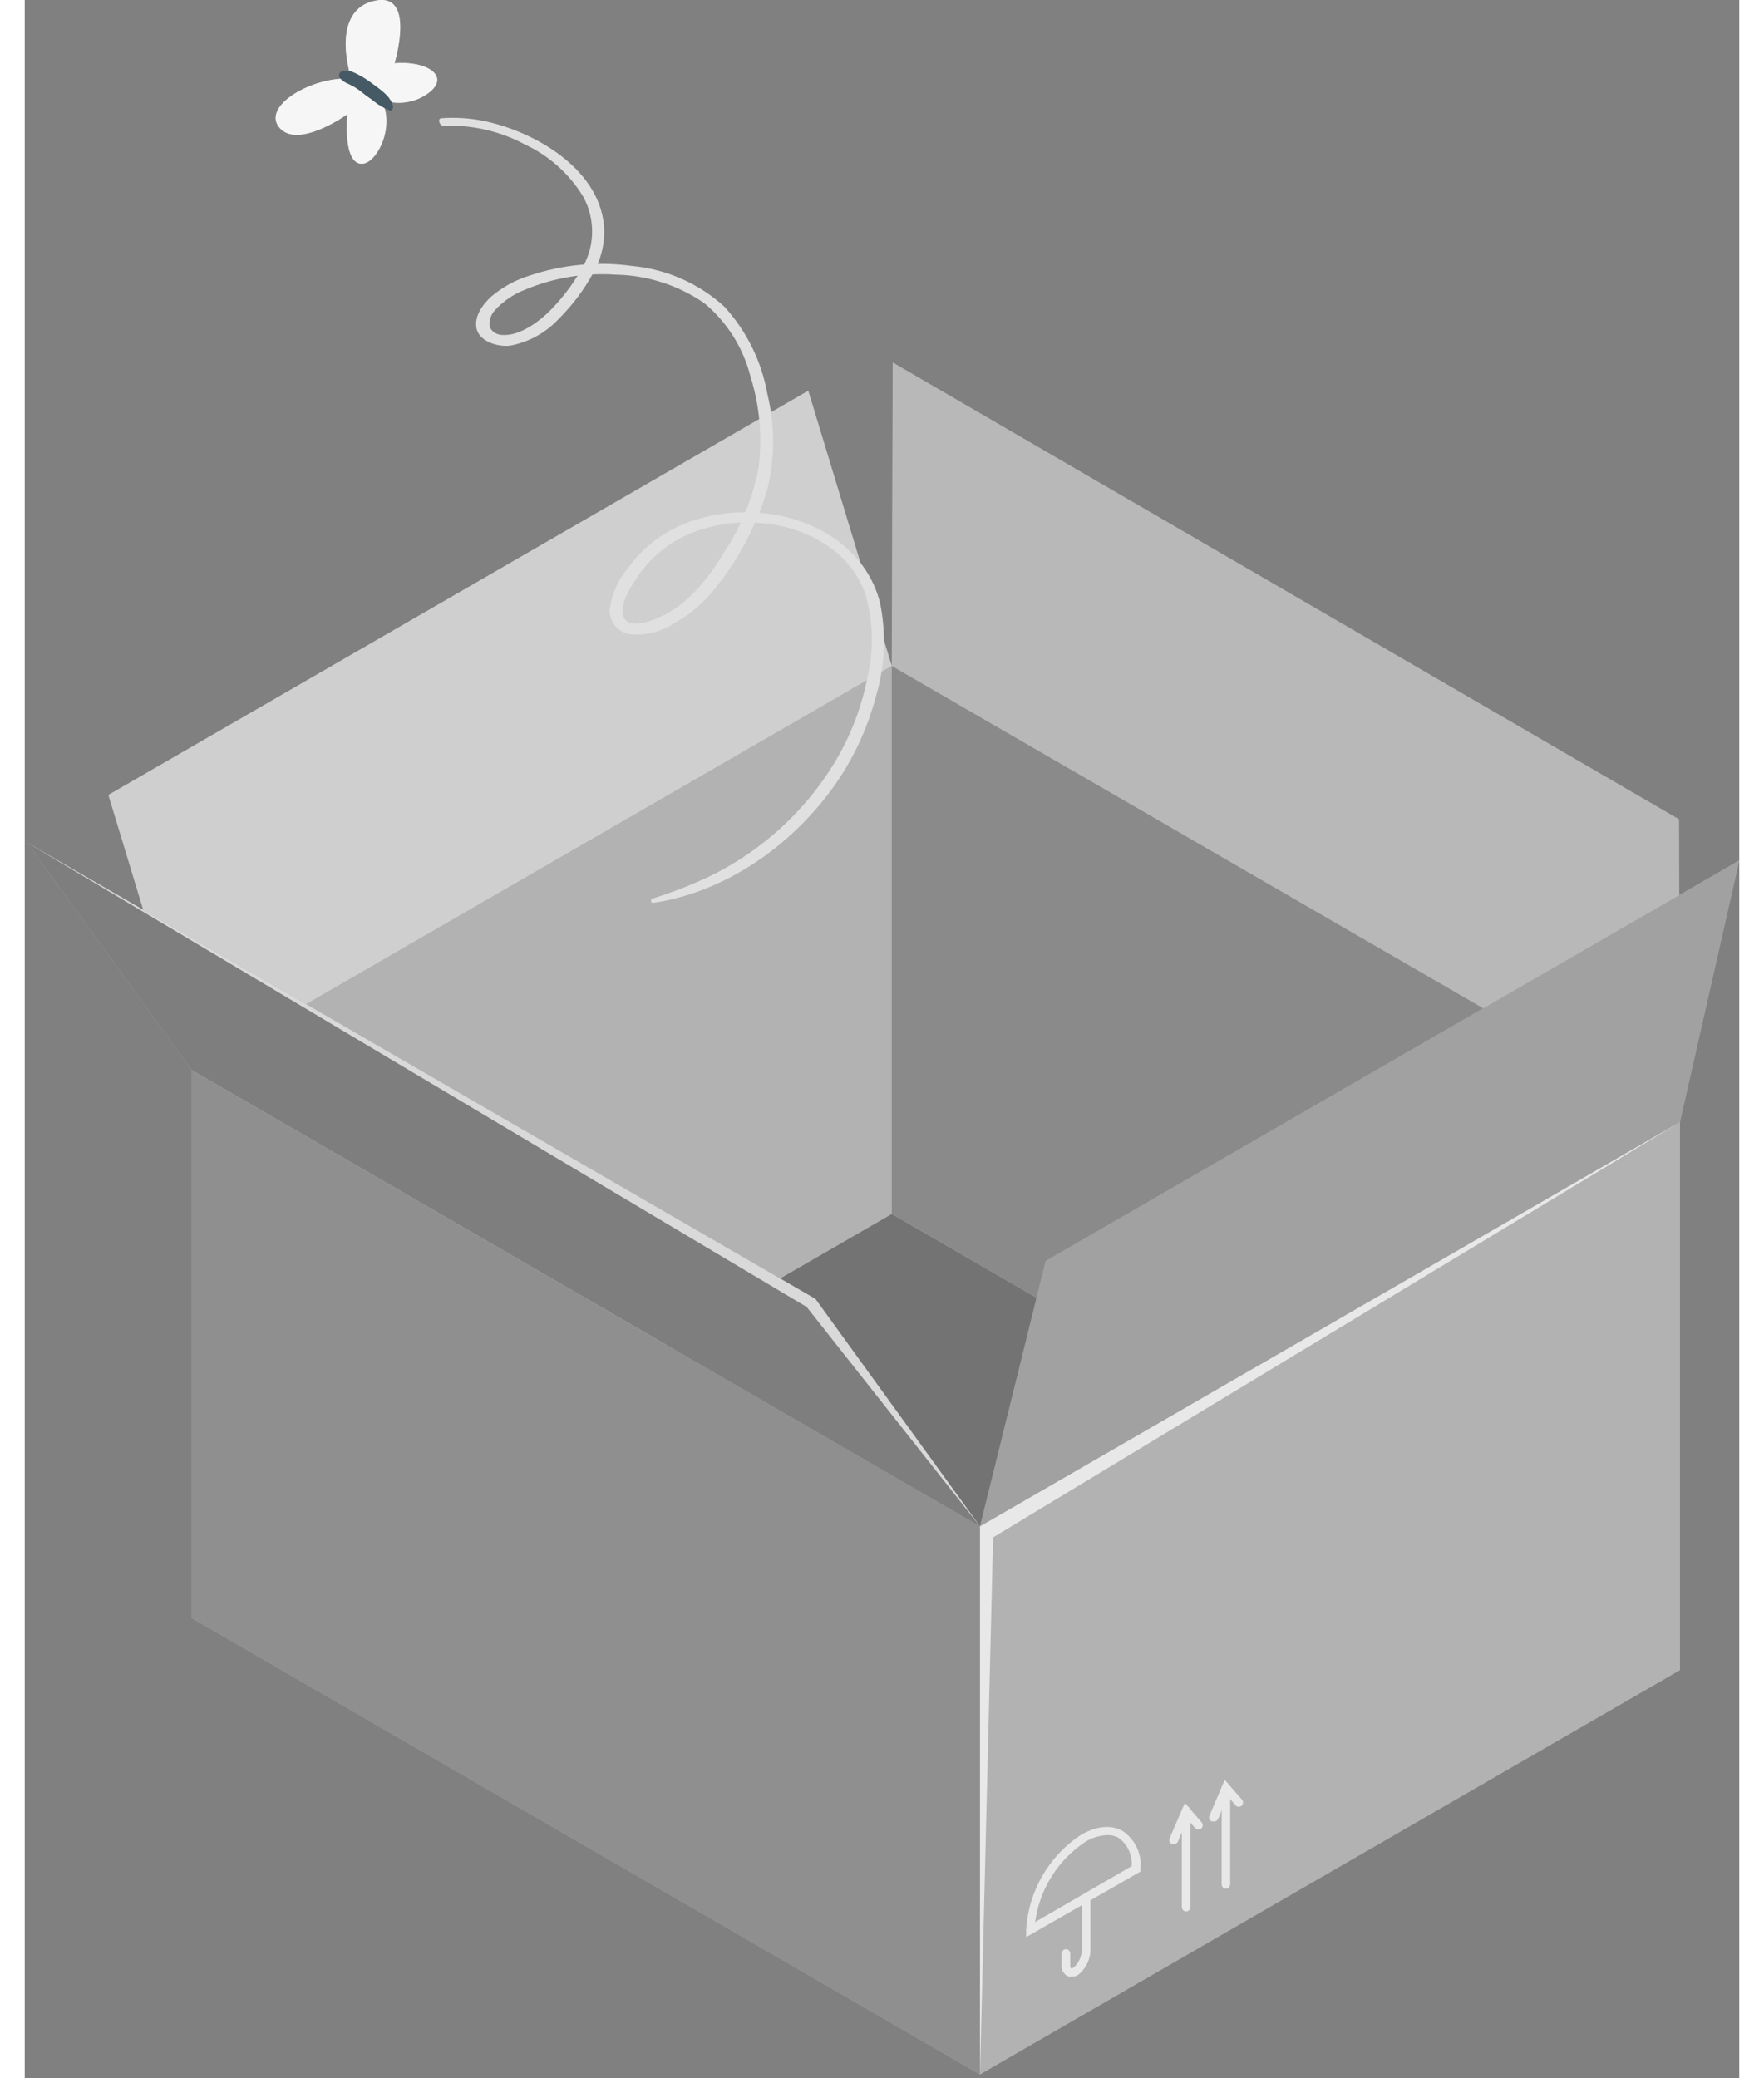 <svg width="45" height="53" viewBox="0 0 85 103" fill="none" xmlns="http://www.w3.org/2000/svg">
<rect x="0" y="0" width="85" height="103" fill="#808080" stroke="none"/>
<path d="M82.062 82.77L47.361 102.807L8.285 80.192L42.986 60.16L82.062 82.77Z" fill="#E6E6E6"/>
<path opacity="0.5" d="M82.062 82.77L47.361 102.807L8.285 80.192L42.986 60.16L82.062 82.77Z" fill="black"/>
<path d="M42.986 33V60.159L8.285 80.191V53.037L42.986 33Z" fill="#E6E6E6"/>
<path opacity="0.23" d="M42.986 33V60.159L8.285 80.191V53.037L42.986 33Z" fill="black"/>
<path d="M47.361 75.649V102.808L8.285 80.194V53.039L47.361 75.649Z" fill="#E6E6E6"/>
<path opacity="0.38" d="M47.361 75.649V102.808L8.285 80.194V53.039L47.361 75.649Z" fill="black"/>
<path d="M82.06 55.61V82.769L42.984 60.159V33L82.06 55.61Z" fill="#E6E6E6"/>
<path opacity="0.4" d="M82.06 55.61V82.769L42.984 60.159V33L82.06 55.61Z" fill="black"/>
<path d="M82.06 82.769V55.609L47.359 75.646V102.805L82.06 82.769Z" fill="#E6E6E6"/>
<path opacity="0.23" d="M82.06 82.769V55.609L47.359 75.646V102.805L82.06 82.769Z" fill="black"/>
<path d="M42.984 33.001L43.031 17.965L82.013 40.603L82.06 55.611L42.984 33.001Z" fill="#E6E6E6"/>
<path opacity="0.2" d="M42.984 33.001L43.031 17.965L82.013 40.603L82.06 55.611L42.984 33.001Z" fill="black"/>
<path d="M47.359 75.648L50.615 62.494L85.001 42.641L82.06 55.611L47.359 75.648Z" fill="#E6E6E6"/>
<path opacity="0.3" d="M47.359 75.648L50.615 62.494L85.001 42.641L82.06 55.611L47.359 75.648Z" fill="black"/>
<path d="M8.285 53.038L4.145 39.395L38.845 19.363L42.985 33.002L8.285 53.038Z" fill="#E6E6E6"/>
<path opacity="0.1" d="M8.285 53.038L4.145 39.395L38.845 19.363L42.985 33.002L8.285 53.038Z" fill="black"/>
<path d="M8.284 53.038L0.117 41.762L39.198 64.372L47.36 75.649L8.284 53.038Z" fill="#E6E6E6"/>
<path opacity="0.45" d="M8.284 53.038L0.117 41.762L39.198 64.372L47.36 75.649L8.284 53.038Z" fill="black"/>
<g opacity="0.7">
<path d="M57.58 94.728C57.523 94.728 57.469 94.705 57.428 94.666C57.388 94.626 57.364 94.572 57.363 94.516V89.736C57.364 89.679 57.388 89.625 57.428 89.584C57.468 89.544 57.523 89.521 57.58 89.519C57.636 89.521 57.69 89.544 57.73 89.585C57.769 89.625 57.791 89.679 57.791 89.736V94.516C57.791 94.572 57.769 94.626 57.729 94.665C57.69 94.705 57.636 94.728 57.58 94.728Z" fill="white"/>
<path d="M56.951 91.392C56.923 91.397 56.895 91.397 56.867 91.392C56.815 91.369 56.775 91.326 56.754 91.274C56.733 91.221 56.733 91.163 56.754 91.11L57.516 89.356L58.363 90.334C58.393 90.378 58.406 90.431 58.4 90.484C58.393 90.537 58.367 90.585 58.327 90.62C58.287 90.655 58.235 90.674 58.182 90.674C58.129 90.673 58.077 90.652 58.038 90.616L57.638 90.146L57.168 91.275C57.148 91.314 57.116 91.346 57.078 91.367C57.039 91.388 56.995 91.397 56.951 91.392Z" fill="white"/>
<path d="M59.551 93.602C59.495 93.6 59.441 93.577 59.402 93.537C59.362 93.496 59.34 93.442 59.34 93.385V88.61C59.34 88.554 59.362 88.5 59.402 88.46C59.442 88.421 59.495 88.398 59.551 88.398C59.608 88.398 59.661 88.421 59.701 88.46C59.741 88.5 59.763 88.554 59.763 88.61V93.381C59.764 93.409 59.759 93.437 59.749 93.464C59.738 93.49 59.723 93.514 59.703 93.535C59.684 93.555 59.66 93.572 59.634 93.583C59.608 93.595 59.58 93.601 59.551 93.602Z" fill="white"/>
<path d="M58.927 90.268C58.899 90.272 58.87 90.272 58.842 90.268C58.816 90.256 58.793 90.24 58.774 90.22C58.754 90.2 58.739 90.175 58.729 90.149C58.719 90.123 58.714 90.095 58.715 90.067C58.716 90.039 58.722 90.011 58.734 89.985L59.492 88.207L60.338 89.181C60.377 89.221 60.399 89.275 60.399 89.331C60.399 89.388 60.377 89.442 60.338 89.482C60.319 89.502 60.295 89.518 60.269 89.528C60.243 89.539 60.216 89.545 60.188 89.545C60.16 89.545 60.132 89.539 60.106 89.528C60.08 89.518 60.057 89.502 60.037 89.482L59.637 89.011L59.167 90.141C59.147 90.186 59.113 90.223 59.069 90.246C59.026 90.269 58.975 90.277 58.927 90.268Z" fill="white"/>
</g>
<g opacity="0.7">
<path d="M51.893 97.971C51.812 97.972 51.733 97.953 51.662 97.915C51.577 97.86 51.508 97.784 51.463 97.694C51.417 97.603 51.397 97.503 51.404 97.402V96.814C51.405 96.757 51.428 96.703 51.469 96.664C51.509 96.624 51.563 96.602 51.62 96.602C51.676 96.602 51.73 96.624 51.77 96.664C51.809 96.704 51.832 96.758 51.832 96.814V97.402C51.832 97.487 51.832 97.534 51.874 97.543C51.916 97.552 51.94 97.543 52.011 97.505C52.143 97.383 52.247 97.234 52.316 97.067C52.385 96.9 52.417 96.721 52.41 96.541V94.094C52.41 94.038 52.433 93.984 52.472 93.945C52.512 93.905 52.566 93.883 52.622 93.883C52.678 93.883 52.732 93.905 52.772 93.945C52.812 93.984 52.834 94.038 52.834 94.094V96.541C52.844 96.795 52.795 97.048 52.689 97.279C52.584 97.51 52.425 97.714 52.227 97.872C52.126 97.934 52.011 97.969 51.893 97.971Z" fill="white"/>
<path d="M49.648 96.001V95.633C49.704 94.691 49.98 93.775 50.453 92.958C50.926 92.141 51.583 91.447 52.372 90.929C53.144 90.487 53.878 90.421 54.442 90.75C54.743 90.957 54.984 91.24 55.138 91.571C55.291 91.902 55.354 92.269 55.317 92.632V92.754L49.648 96.001ZM53.652 90.948C53.275 90.965 52.909 91.078 52.589 91.277C51.912 91.722 51.34 92.308 50.91 92.993C50.479 93.679 50.202 94.45 50.095 95.252L54.88 92.486C54.9 92.214 54.85 91.941 54.734 91.693C54.617 91.446 54.439 91.233 54.217 91.075C54.043 90.984 53.848 90.94 53.652 90.948Z" fill="white"/>
</g>
<path opacity="0.7" d="M0.117 41.762L39.198 64.372L47.36 75.649L38.765 64.772L0.117 41.762Z" fill="white"/>
<path opacity="0.7" d="M82.06 55.609L47.359 75.646V102.805L48.009 76.192L82.06 55.609Z" fill="white"/>
<path d="M31.136 44.748C34.716 44.231 37.986 41.925 40.074 39.027C41.048 37.673 41.766 36.152 42.191 34.539C42.643 33.031 42.717 31.435 42.408 29.891C41.763 27.308 39.373 25.779 36.847 25.459C35.565 25.291 34.261 25.418 33.036 25.831C31.766 26.267 30.664 27.09 29.884 28.183C29.395 28.766 29.088 29.479 29 30.235C28.992 30.53 29.097 30.818 29.292 31.041C29.487 31.263 29.759 31.404 30.054 31.434C30.811 31.498 31.568 31.306 32.204 30.889C32.978 30.454 33.661 29.872 34.212 29.176C35.396 27.716 36.281 26.037 36.819 24.236C37.196 22.691 37.196 21.077 36.819 19.532C36.532 17.915 35.793 16.413 34.688 15.199C33.42 14.046 31.811 13.338 30.105 13.181C28.407 12.947 26.678 13.108 25.053 13.651C24.339 13.867 23.677 14.229 23.11 14.714C22.705 15.091 22.244 15.712 22.409 16.323C22.573 16.935 23.467 17.208 24.074 17.128C24.972 16.959 25.795 16.513 26.426 15.853C27.13 15.16 27.728 14.367 28.2 13.5C28.551 12.877 28.734 12.174 28.732 11.459C28.671 8.476 25.373 6.547 22.79 6.001C22.093 5.856 21.378 5.808 20.668 5.86C20.428 5.86 20.574 6.255 20.767 6.241C22.157 6.178 23.538 6.49 24.766 7.145C25.977 7.701 26.994 8.607 27.687 9.746C27.996 10.308 28.148 10.942 28.128 11.582C28.109 12.223 27.917 12.846 27.574 13.387C27.114 14.19 26.54 14.922 25.871 15.561C25.311 16.069 24.46 16.657 23.674 16.601C23.544 16.6 23.418 16.564 23.308 16.495C23.198 16.426 23.11 16.327 23.053 16.21C23.029 16.056 23.042 15.898 23.09 15.749C23.139 15.601 23.221 15.465 23.331 15.354C23.746 14.907 24.26 14.562 24.831 14.347C26.243 13.761 27.771 13.509 29.296 13.613C30.868 13.642 32.396 14.133 33.69 15.025C34.818 15.961 35.618 17.231 35.977 18.652C36.431 20.095 36.572 21.619 36.391 23.121C36.111 24.633 35.53 26.073 34.683 27.355C33.812 28.795 32.721 30.178 31.084 30.743C30.679 30.889 29.832 31.1 29.672 30.512C29.513 29.924 29.974 29.2 30.27 28.743C30.925 27.712 31.881 26.906 33.008 26.433C34.096 25.997 35.27 25.82 36.438 25.916C38.654 26.08 40.902 27.238 41.674 29.439C42.061 30.755 42.103 32.149 41.796 33.485C41.519 34.951 40.993 36.358 40.239 37.644C38.618 40.378 36.163 42.52 33.234 43.755C32.538 44.056 31.823 44.31 31.093 44.546C31.018 44.574 31.051 44.762 31.136 44.748Z" fill="#E0E0E0"/>
<path d="M16.182 3.902C14.3 3.766 11.708 5.248 12.63 6.33C13.552 7.412 15.998 5.662 15.998 5.662C15.998 5.662 15.768 7.849 16.567 8.099C17.367 8.348 18.449 6.259 17.65 4.923C18.035 5.075 18.453 5.127 18.864 5.075C19.276 5.022 19.667 4.866 20.002 4.622C21.14 3.785 19.936 2.994 18.332 3.135C18.332 3.135 19.48 -0.628 17.16 0.091C15.998 0.444 15.589 1.804 16.182 3.902Z" fill="#E6E6E6"/>
<path opacity="0.65" d="M16.182 3.902C14.3 3.766 11.708 5.248 12.63 6.33C13.552 7.412 15.998 5.662 15.998 5.662C15.998 5.662 15.768 7.849 16.567 8.099C17.367 8.348 18.449 6.259 17.65 4.923C18.035 5.075 18.453 5.127 18.864 5.075C19.276 5.022 19.667 4.866 20.002 4.622C21.14 3.785 19.936 2.994 18.332 3.135C18.332 3.135 19.48 -0.628 17.16 0.091C15.998 0.444 15.589 1.804 16.182 3.902Z" fill="white"/>
<path d="M17.928 4.702C17.823 4.6 17.714 4.504 17.598 4.415C17.434 4.288 17.26 4.166 17.095 4.043C16.935 3.927 16.766 3.822 16.592 3.728C16.491 3.672 16.387 3.622 16.281 3.578C16.134 3.509 15.971 3.483 15.811 3.502C15.768 3.504 15.727 3.516 15.692 3.539C15.656 3.561 15.627 3.593 15.608 3.63C15.589 3.668 15.58 3.71 15.582 3.752C15.585 3.794 15.599 3.835 15.622 3.869C15.752 4.01 15.913 4.116 16.093 4.18L16.347 4.316C16.521 4.42 16.676 4.537 16.817 4.655C16.959 4.773 17.147 4.886 17.288 5.003C17.53 5.2 17.802 5.359 18.092 5.474C18.105 5.481 18.12 5.484 18.135 5.484C18.149 5.484 18.164 5.481 18.177 5.474C18.417 5.285 18.064 4.839 17.928 4.702Z" fill="#455A64"/>
</svg>
